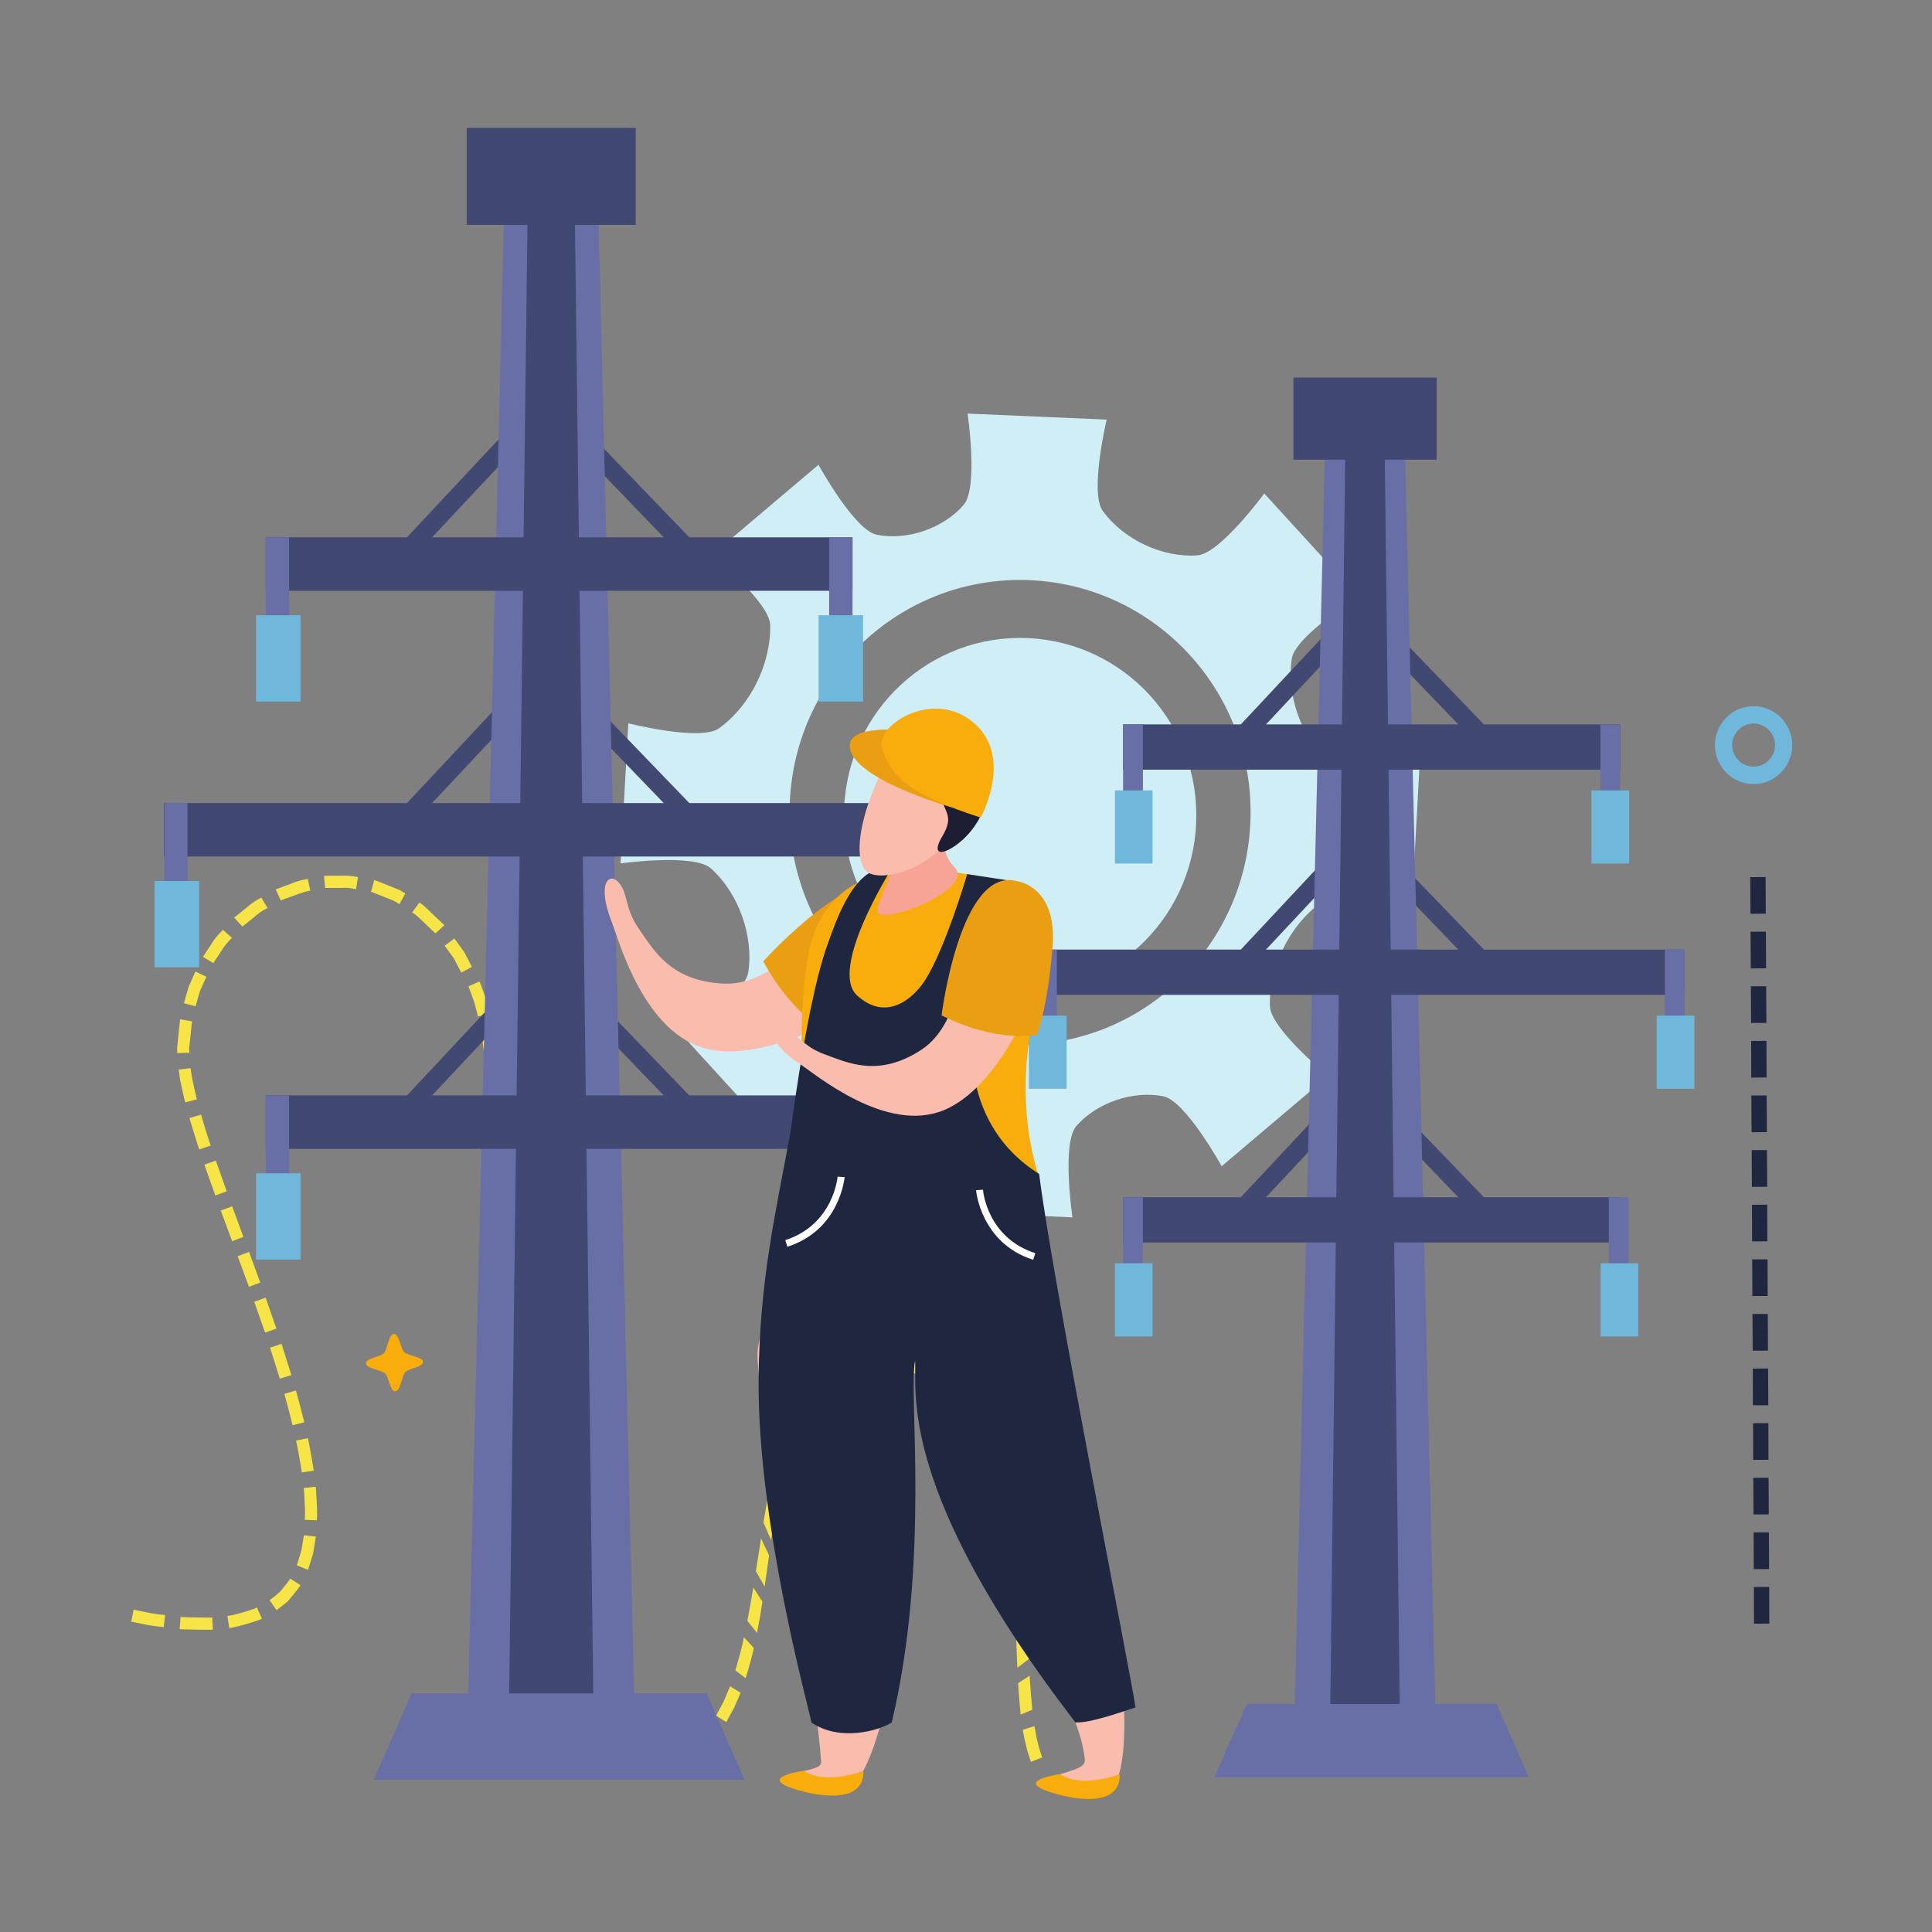 <svg xmlns="http://www.w3.org/2000/svg" xmlns:xlink="http://www.w3.org/1999/xlink" width="100" zoomAndPan="magnify" viewBox="0 0 75 75" height="100" preserveAspectRatio="xMidYMid meet" version="1.0"><rect x="0" y="0" width="75" height="75" fill="#808080" stroke="none"/><defs><clipPath id="2e0fcd1652"><path d="M 5.086 62 L 7 62 L 7 64 L 5.086 64 Z M 5.086 62 " clip-rule="nonzero"/></clipPath><clipPath id="546d1b068e"><path d="M 18 4.965 L 25 4.965 L 25 9 L 18 9 Z M 18 4.965 " clip-rule="nonzero"/></clipPath><clipPath id="459dfaaf3d"><path d="M 66 27 L 69.586 27 L 69.586 31 L 66 31 Z M 66 27 " clip-rule="nonzero"/></clipPath></defs><path fill="#f7e547" d="M 40.156 67.008 L 39.703 67.148 C 39.703 67.148 39.719 67.227 39.738 67.336 C 39.758 67.449 39.789 67.602 39.832 67.762 C 39.867 67.918 39.91 68.078 39.953 68.195 C 39.996 68.312 40.02 68.395 40.02 68.395 L 40.457 68.223 C 40.457 68.223 40.434 68.148 40.398 68.043 C 40.359 67.941 40.316 67.793 40.285 67.641 C 40.242 67.5 40.215 67.336 40.195 67.211 C 40.172 67.09 40.156 67.008 40.156 67.008 " fill-opacity="1" fill-rule="nonzero"/><path fill="#f7e547" d="M 39.969 65.051 L 39.523 65.34 C 39.523 65.34 39.543 65.645 39.566 65.949 C 39.594 66.254 39.621 66.559 39.621 66.559 L 40.074 66.371 C 40.074 66.371 40.043 66.039 40.016 65.711 C 39.992 65.383 39.969 65.051 39.969 65.051 " fill-opacity="1" fill-rule="nonzero"/><path fill="#f7e547" d="M 39.879 63.094 L 39.445 63.52 L 39.492 64.742 L 39.938 64.406 L 39.879 63.094 " fill-opacity="1" fill-rule="nonzero"/><path fill="#f7e547" d="M 39.781 61.16 L 39.375 61.699 L 39.426 62.922 L 39.852 62.453 L 39.781 61.16 " fill-opacity="1" fill-rule="nonzero"/><path fill="#f7e547" d="M 39.617 59.254 L 39.246 59.887 C 39.246 59.887 39.273 60.188 39.301 60.492 C 39.32 60.801 39.344 61.102 39.344 61.102 L 39.738 60.531 C 39.738 60.531 39.711 60.211 39.684 59.891 C 39.648 59.574 39.617 59.254 39.617 59.254 " fill-opacity="1" fill-rule="nonzero"/><path fill="#f7e547" d="M 39.312 57.387 L 38.988 58.086 C 38.988 58.086 39.051 58.383 39.094 58.688 C 39.148 58.988 39.18 59.289 39.18 59.289 L 39.535 58.637 C 39.535 58.637 39.496 58.32 39.434 58.008 C 39.383 57.695 39.312 57.387 39.312 57.387 " fill-opacity="1" fill-rule="nonzero"/><path fill="#f7e547" d="M 38.773 55.586 L 38.5 56.332 C 38.5 56.332 38.617 56.617 38.699 56.91 C 38.797 57.199 38.859 57.5 38.859 57.5 L 39.168 56.785 C 39.168 56.785 39.098 56.477 38.988 56.18 C 38.898 55.875 38.773 55.586 38.773 55.586 " fill-opacity="1" fill-rule="nonzero"/><path fill="#f7e547" d="M 37.844 53.949 L 37.637 54.742 C 37.637 54.742 37.82 54.984 37.977 55.246 C 38.055 55.379 38.129 55.512 38.188 55.613 C 38.234 55.715 38.27 55.781 38.27 55.781 L 38.52 55.02 C 38.52 55.02 38.484 54.945 38.434 54.84 C 38.371 54.738 38.289 54.602 38.211 54.469 C 38.039 54.199 37.844 53.949 37.844 53.949 " fill-opacity="1" fill-rule="nonzero"/><path fill="#f7e547" d="M 36.371 52.781 L 36.246 53.605 C 36.246 53.605 36.523 53.73 36.766 53.918 C 37.023 54.078 37.227 54.312 37.234 54.305 L 37.414 53.5 C 37.414 53.5 37.355 53.445 37.266 53.367 C 37.18 53.285 37.055 53.188 36.918 53.102 C 36.664 52.906 36.371 52.781 36.371 52.781 " fill-opacity="1" fill-rule="nonzero"/><path fill="#f7e547" d="M 34.543 52.305 L 34.508 53.141 C 34.508 53.141 34.812 53.168 35.109 53.223 C 35.258 53.258 35.406 53.293 35.516 53.32 C 35.629 53.348 35.695 53.379 35.695 53.379 L 35.793 52.543 C 35.793 52.543 35.719 52.512 35.602 52.484 C 35.484 52.457 35.332 52.422 35.176 52.387 C 34.859 52.328 34.543 52.305 34.543 52.305 " fill-opacity="1" fill-rule="nonzero"/><path fill="#f7e547" d="M 32.676 52.562 L 32.738 53.398 C 32.746 53.414 33.016 53.258 33.316 53.215 C 33.465 53.188 33.613 53.16 33.727 53.141 C 33.84 53.141 33.918 53.137 33.918 53.137 L 33.918 52.297 C 33.918 52.297 33.836 52.297 33.715 52.301 C 33.598 52.32 33.441 52.348 33.285 52.375 C 32.969 52.422 32.68 52.578 32.676 52.562 " fill-opacity="1" fill-rule="nonzero"/><path fill="#f7e547" d="M 31.246 53.758 L 31.391 54.57 C 31.383 54.562 31.578 54.328 31.766 54.09 C 31.992 53.883 32.215 53.676 32.223 53.691 L 32.133 52.863 C 32.121 52.844 31.887 53.059 31.645 53.266 C 31.547 53.391 31.445 53.512 31.367 53.602 C 31.289 53.691 31.246 53.758 31.246 53.758 " fill-opacity="1" fill-rule="nonzero"/><path fill="#f7e547" d="M 30.441 55.438 L 30.641 56.219 C 30.641 56.219 30.742 55.93 30.844 55.645 C 30.961 55.359 31.094 55.086 31.094 55.086 L 30.93 54.285 C 30.93 54.285 30.785 54.566 30.66 54.852 C 30.551 55.145 30.441 55.438 30.441 55.438 " fill-opacity="1" fill-rule="nonzero"/><path fill="#f7e547" d="M 29.973 57.25 L 30.219 57.988 C 30.219 57.988 30.273 57.688 30.34 57.391 C 30.41 57.094 30.48 56.797 30.48 56.797 L 30.262 56.027 C 30.262 56.027 30.184 56.332 30.105 56.633 C 30.031 56.938 29.973 57.25 29.973 57.25 " fill-opacity="1" fill-rule="nonzero"/><path fill="#f7e547" d="M 29.637 59.102 L 29.934 59.785 L 30.117 58.578 L 29.852 57.855 L 29.637 59.102 " fill-opacity="1" fill-rule="nonzero"/><path fill="#f7e547" d="M 29.344 60.996 L 29.684 61.59 L 29.855 60.379 L 29.543 59.723 L 29.344 60.996 " fill-opacity="1" fill-rule="nonzero"/><path fill="#f7e547" d="M 29.012 62.922 L 29.387 63.387 C 29.387 63.387 29.445 63.086 29.5 62.785 C 29.547 62.484 29.598 62.18 29.598 62.18 L 29.242 61.625 C 29.242 61.625 29.188 61.949 29.133 62.273 C 29.07 62.598 29.012 62.922 29.012 62.922 " fill-opacity="1" fill-rule="nonzero"/><path fill="#f7e547" d="M 28.547 64.844 L 28.945 65.148 C 28.945 65.148 29.039 64.859 29.117 64.562 C 29.203 64.27 29.262 63.973 29.262 63.973 L 28.879 63.559 C 28.879 63.559 28.816 63.887 28.727 64.207 C 28.641 64.527 28.547 64.844 28.547 64.844 " fill-opacity="1" fill-rule="nonzero"/><path fill="#f7e547" d="M 27.797 66.602 L 28.195 66.852 C 28.195 66.852 28.352 66.562 28.508 66.273 C 28.629 65.996 28.75 65.715 28.75 65.715 L 28.34 65.461 C 28.34 65.461 28.215 65.762 28.086 66.066 C 27.941 66.336 27.797 66.602 27.797 66.602 " fill-opacity="1" fill-rule="nonzero"/><path fill="#f7e547" d="M 26.598 67.902 L 26.859 68.293 C 26.859 68.293 27.133 68.098 27.379 67.875 C 27.609 67.633 27.836 67.391 27.824 67.379 L 27.457 67.09 C 27.469 67.098 27.262 67.312 27.059 67.531 C 26.84 67.727 26.598 67.902 26.598 67.902 " fill-opacity="1" fill-rule="nonzero"/><path fill="#f7e547" d="M 24.957 68.504 L 25.02 68.973 C 25.02 68.973 25.102 68.961 25.223 68.941 C 25.348 68.914 25.512 68.906 25.668 68.844 C 25.984 68.738 26.297 68.629 26.293 68.613 L 26.094 68.184 C 26.102 68.203 25.82 68.293 25.539 68.387 C 25.402 68.445 25.25 68.449 25.141 68.477 C 25.031 68.492 24.957 68.504 24.957 68.504 " fill-opacity="1" fill-rule="nonzero"/><path fill="#f7e547" d="M 23.156 68.477 L 23.09 68.941 C 23.09 68.941 23.41 68.977 23.73 69.012 C 23.895 69.031 24.055 69.035 24.18 69.027 C 24.301 69.023 24.383 69.023 24.383 69.023 L 24.371 68.551 C 24.371 68.539 24.07 68.582 23.766 68.539 C 23.461 68.508 23.156 68.477 23.156 68.477 " fill-opacity="1" fill-rule="nonzero"/><path fill="#f7e547" d="M 21.645 67.707 L 21.316 68.043 C 21.316 68.043 21.566 68.27 21.84 68.473 C 22.152 68.637 22.469 68.809 22.465 68.785 L 22.59 68.328 C 22.566 68.348 22.34 68.195 22.094 68.074 C 21.867 67.902 21.645 67.707 21.645 67.707 " fill-opacity="1" fill-rule="nonzero"/><path fill="#f7e547" d="M 20.684 66.203 L 20.254 66.395 C 20.254 66.395 20.289 66.473 20.34 66.582 C 20.387 66.695 20.449 66.844 20.543 66.984 C 20.711 67.27 20.883 67.551 20.895 67.543 L 21.273 67.262 C 21.262 67.273 21.105 67.012 20.953 66.75 C 20.867 66.625 20.809 66.484 20.762 66.379 C 20.715 66.273 20.684 66.203 20.684 66.203 " fill-opacity="1" fill-rule="nonzero"/><path fill="#f7e547" d="M 20.109 64.453 L 19.652 64.566 C 19.652 64.566 19.734 64.879 19.816 65.191 C 19.91 65.5 20.02 65.805 20.02 65.805 L 20.461 65.645 C 20.461 65.645 20.355 65.355 20.266 65.059 C 20.188 64.754 20.109 64.453 20.109 64.453 " fill-opacity="1" fill-rule="nonzero"/><path fill="#f7e547" d="M 19.762 62.621 L 19.301 62.688 C 19.301 62.688 19.348 63.004 19.395 63.324 C 19.457 63.637 19.516 63.953 19.516 63.953 L 19.977 63.855 C 19.977 63.855 19.918 63.547 19.859 63.242 C 19.809 62.93 19.762 62.621 19.762 62.621 " fill-opacity="1" fill-rule="nonzero"/><path fill="#f7e547" d="M 19.559 60.758 L 19.09 60.797 C 19.09 60.797 19.121 61.113 19.148 61.434 C 19.184 61.75 19.219 62.066 19.219 62.066 L 19.684 62.012 C 19.684 62.012 19.648 61.699 19.613 61.387 C 19.586 61.07 19.559 60.758 19.559 60.758 " fill-opacity="1" fill-rule="nonzero"/><path fill="#f7e547" d="M 19.438 58.883 L 18.973 58.902 L 19.043 60.176 L 19.508 60.141 L 19.438 58.883 " fill-opacity="1" fill-rule="nonzero"/><path fill="#f7e547" d="M 19.387 57 L 18.918 57.008 L 18.949 58.281 L 19.418 58.262 L 19.387 57 " fill-opacity="1" fill-rule="nonzero"/><path fill="#f7e547" d="M 19.371 55.113 L 18.902 55.113 L 18.906 56.383 L 19.375 56.379 L 19.371 55.113 " fill-opacity="1" fill-rule="nonzero"/><path fill="#f7e547" d="M 19.387 53.227 L 18.918 53.223 L 18.906 54.492 L 19.375 54.492 L 19.387 53.227 " fill-opacity="1" fill-rule="nonzero"/><path fill="#f7e547" d="M 19.414 51.34 L 18.945 51.332 L 18.926 52.602 L 19.395 52.605 L 19.414 51.34 " fill-opacity="1" fill-rule="nonzero"/><path fill="#f7e547" d="M 19.449 49.449 L 18.98 49.441 L 18.957 50.711 L 19.426 50.719 L 19.449 49.449 " fill-opacity="1" fill-rule="nonzero"/><path fill="#f7e547" d="M 19.48 47.559 L 19.008 47.555 L 18.992 48.82 L 19.461 48.828 L 19.48 47.559 " fill-opacity="1" fill-rule="nonzero"/><path fill="#f7e547" d="M 19.488 45.664 L 19.02 45.668 L 19.016 46.934 L 19.484 46.938 L 19.488 45.664 " fill-opacity="1" fill-rule="nonzero"/><path fill="#f7e547" d="M 19.457 43.77 L 18.988 43.781 L 19.016 45.047 L 19.484 45.043 L 19.457 43.77 " fill-opacity="1" fill-rule="nonzero"/><path fill="#f7e547" d="M 19.359 41.871 L 18.895 41.906 C 18.895 41.906 18.922 42.219 18.934 42.535 C 18.953 42.852 18.969 43.164 18.969 43.164 L 19.438 43.145 C 19.438 43.145 19.422 42.824 19.402 42.508 C 19.387 42.188 19.359 41.871 19.359 41.871 " fill-opacity="1" fill-rule="nonzero"/><path fill="#f7e547" d="M 19.133 39.973 L 18.672 40.055 C 18.672 40.055 18.734 40.359 18.766 40.672 C 18.805 40.98 18.84 41.293 18.84 41.293 L 19.309 41.246 C 19.309 41.246 19.27 40.926 19.23 40.609 C 19.195 40.289 19.133 39.973 19.133 39.973 " fill-opacity="1" fill-rule="nonzero"/><path fill="#f7e547" d="M 18.613 38.102 L 18.184 38.289 L 18.199 38.324 L 18.402 38.879 C 18.461 39.07 18.504 39.266 18.555 39.457 L 19.012 39.352 C 18.957 39.145 18.91 38.941 18.852 38.738 L 18.633 38.141 L 18.613 38.102 " fill-opacity="1" fill-rule="nonzero"/><path fill="#f7e547" d="M 17.637 36.43 L 17.262 36.715 C 17.262 36.715 17.441 36.961 17.621 37.207 C 17.766 37.484 17.906 37.754 17.906 37.754 L 18.32 37.535 C 18.32 37.535 18.172 37.246 18.02 36.957 C 17.828 36.695 17.637 36.43 17.637 36.43 " fill-opacity="1" fill-rule="nonzero"/><path fill="#f7e547" d="M 16.277 35.039 L 16 35.422 C 16 35.422 16.066 35.457 16.156 35.527 C 16.242 35.605 16.352 35.711 16.461 35.812 C 16.68 36.023 16.902 36.234 16.902 36.234 L 17.25 35.918 C 17.25 35.918 17.016 35.691 16.773 35.465 C 16.656 35.352 16.539 35.238 16.445 35.156 C 16.352 35.078 16.277 35.039 16.277 35.039 " fill-opacity="1" fill-rule="nonzero"/><path fill="#f7e547" d="M 14.527 34.168 L 14.402 34.625 C 14.406 34.609 14.684 34.734 14.965 34.84 C 15.102 34.898 15.25 34.941 15.344 35 C 15.441 35.062 15.504 35.102 15.504 35.102 L 15.734 34.688 C 15.734 34.688 15.664 34.645 15.562 34.578 C 15.453 34.52 15.297 34.469 15.145 34.402 C 14.836 34.285 14.531 34.152 14.527 34.168 " fill-opacity="1" fill-rule="nonzero"/><path fill="#f7e547" d="M 12.578 34.004 L 12.625 34.473 C 12.625 34.469 12.703 34.469 12.816 34.469 C 12.926 34.469 13.078 34.469 13.227 34.469 C 13.531 34.441 13.824 34.52 13.824 34.52 L 13.895 34.051 C 13.895 34.051 13.57 33.973 13.238 33.996 C 13.074 33.996 12.91 33.996 12.785 33.996 C 12.664 33.996 12.582 34 12.578 34.004 " fill-opacity="1" fill-rule="nonzero"/><path fill="#f7e547" d="M 10.703 34.527 L 10.898 34.953 C 10.898 34.953 12.031 34.523 12.047 34.582 L 11.949 34.121 C 11.949 34.121 11.617 34.164 11.316 34.297 C 11.008 34.41 10.703 34.527 10.703 34.527 " fill-opacity="1" fill-rule="nonzero"/><path fill="#f7e547" d="M 9.09 35.621 L 9.41 35.969 C 9.41 35.969 9.645 35.781 9.883 35.59 C 10.109 35.379 10.387 35.25 10.387 35.25 L 10.145 34.844 C 10.145 34.844 9.848 34.988 9.602 35.211 C 9.348 35.414 9.09 35.621 9.09 35.621 " fill-opacity="1" fill-rule="nonzero"/><path fill="#f7e547" d="M 7.879 37.145 L 8.281 37.387 C 8.281 37.387 8.449 37.133 8.617 36.879 C 8.773 36.613 9.012 36.414 9.004 36.406 L 8.652 36.094 C 8.664 36.098 8.41 36.316 8.238 36.598 C 8.059 36.871 7.879 37.145 7.879 37.145 " fill-opacity="1" fill-rule="nonzero"/><path fill="#f7e547" d="M 7.141 38.945 L 7.594 39.066 C 7.594 39.066 7.672 38.77 7.762 38.477 C 7.883 38.199 8.012 37.918 8.012 37.918 L 7.586 37.715 C 7.586 37.715 7.453 38.016 7.32 38.316 C 7.223 38.629 7.141 38.945 7.141 38.945 " fill-opacity="1" fill-rule="nonzero"/><path fill="#f7e547" d="M 6.883 40.879 L 7.352 40.867 C 7.352 40.867 7.348 40.793 7.344 40.676 C 7.359 40.562 7.375 40.414 7.391 40.262 C 7.422 39.953 7.453 39.648 7.453 39.648 L 6.992 39.57 C 6.992 39.57 6.957 39.895 6.922 40.223 C 6.906 40.387 6.891 40.551 6.875 40.672 C 6.879 40.797 6.883 40.879 6.883 40.879 " fill-opacity="1" fill-rule="nonzero"/><path fill="#f7e547" d="M 7.188 42.793 L 7.645 42.676 C 7.645 42.676 7.566 42.375 7.504 42.07 C 7.465 41.918 7.441 41.766 7.426 41.652 C 7.41 41.539 7.398 41.465 7.398 41.465 L 6.934 41.52 C 6.934 41.52 6.945 41.602 6.965 41.723 C 6.977 41.848 7.008 42.008 7.043 42.164 C 7.109 42.48 7.188 42.793 7.188 42.793 " fill-opacity="1" fill-rule="nonzero"/><path fill="#f7e547" d="M 7.734 44.621 L 8.18 44.469 C 8.18 44.469 8.074 44.172 7.984 43.871 C 7.895 43.57 7.805 43.27 7.805 43.27 L 7.352 43.402 C 7.352 43.402 7.445 43.707 7.539 44.012 C 7.629 44.32 7.734 44.621 7.734 44.621 " fill-opacity="1" fill-rule="nonzero"/><path fill="#f7e547" d="M 8.359 46.41 L 8.801 46.246 L 8.379 45.055 L 7.934 45.211 L 8.359 46.41 " fill-opacity="1" fill-rule="nonzero"/><path fill="#f7e547" d="M 9.012 48.184 L 9.449 48.016 L 9.012 46.828 L 8.57 46.992 L 9.012 48.184 " fill-opacity="1" fill-rule="nonzero"/><path fill="#f7e547" d="M 9.664 49.953 L 10.102 49.789 L 9.668 48.598 L 9.227 48.766 L 9.664 49.953 " fill-opacity="1" fill-rule="nonzero"/><path fill="#f7e547" d="M 10.289 51.73 L 10.73 51.578 L 10.312 50.375 L 9.871 50.535 L 10.289 51.73 " fill-opacity="1" fill-rule="nonzero"/><path fill="#f7e547" d="M 10.863 53.52 L 11.312 53.383 L 10.93 52.168 L 10.484 52.316 L 10.863 53.52 " fill-opacity="1" fill-rule="nonzero"/><path fill="#f7e547" d="M 11.355 55.328 L 11.812 55.215 C 11.812 55.215 11.738 54.906 11.656 54.598 C 11.57 54.289 11.488 53.98 11.488 53.98 L 11.039 54.109 C 11.039 54.109 11.121 54.414 11.203 54.719 C 11.285 55.02 11.355 55.328 11.355 55.328 " fill-opacity="1" fill-rule="nonzero"/><path fill="#f7e547" d="M 11.715 57.16 L 12.18 57.09 C 12.18 57.09 12.133 56.773 12.074 56.457 C 12.02 56.141 11.953 55.828 11.953 55.828 L 11.492 55.926 C 11.492 55.926 11.562 56.234 11.613 56.539 C 11.672 56.848 11.715 57.16 11.715 57.16 " fill-opacity="1" fill-rule="nonzero"/><path fill="#f7e547" d="M 11.832 59 L 12.301 59.016 C 12.301 59.016 12.324 58.688 12.297 58.363 C 12.289 58.203 12.281 58.039 12.273 57.918 C 12.27 57.797 12.254 57.715 12.254 57.715 L 11.789 57.762 C 11.789 57.762 11.801 57.84 11.809 57.957 C 11.812 58.074 11.82 58.227 11.828 58.383 C 11.855 58.691 11.832 59 11.832 59 " fill-opacity="1" fill-rule="nonzero"/><path fill="#f7e547" d="M 11.523 60.766 L 11.957 60.941 C 11.957 60.941 12.055 60.621 12.156 60.305 C 12.211 59.977 12.262 59.652 12.262 59.652 L 11.797 59.598 C 11.797 59.598 11.746 59.898 11.699 60.195 C 11.609 60.48 11.523 60.766 11.523 60.766 " fill-opacity="1" fill-rule="nonzero"/><path fill="#f7e547" d="M 10.469 62.121 L 10.734 62.508 C 10.734 62.508 10.801 62.457 10.902 62.379 C 10.992 62.289 11.152 62.211 11.25 62.07 C 11.469 61.809 11.68 61.543 11.66 61.531 L 11.262 61.281 C 11.281 61.293 11.094 61.52 10.91 61.746 C 10.715 61.957 10.461 62.109 10.469 62.121 " fill-opacity="1" fill-rule="nonzero"/><path fill="#f7e547" d="M 8.828 62.723 L 8.898 63.191 C 8.902 63.246 10.18 62.887 10.164 62.828 L 9.969 62.395 C 9.996 62.445 8.84 62.773 8.828 62.723 " fill-opacity="1" fill-rule="nonzero"/><path fill="#f7e547" d="M 7.012 62.766 L 6.973 63.238 C 6.973 63.238 7.055 63.254 7.176 63.254 C 7.297 63.254 7.457 63.258 7.617 63.262 C 7.781 63.262 7.941 63.266 8.062 63.266 C 8.184 63.273 8.262 63.258 8.262 63.258 L 8.238 62.789 C 8.238 62.801 7.934 62.793 7.625 62.789 C 7.473 62.785 7.32 62.781 7.203 62.781 C 7.09 62.781 7.012 62.766 7.012 62.766 " fill-opacity="1" fill-rule="nonzero"/><g clip-path="url(#2e0fcd1652)"><path fill="#f7e547" d="M 5.188 62.488 L 5.094 62.953 C 5.094 62.953 5.41 63.016 5.719 63.078 C 6.031 63.137 6.355 63.164 6.355 63.164 L 6.41 62.695 C 6.41 62.695 6.102 62.672 5.797 62.613 C 5.492 62.547 5.188 62.488 5.188 62.488 " fill-opacity="1" fill-rule="nonzero"/></g><path fill="#cfeef6" d="M 43.043 31.688 C 42.961 33.605 41.352 35.09 39.449 35.008 C 37.543 34.922 36.07 33.301 36.148 31.383 C 36.234 29.465 37.844 27.98 39.742 28.062 C 41.648 28.145 43.125 29.766 43.043 31.688 " fill-opacity="1" fill-rule="nonzero"/><path fill="#cfeef6" d="M 39.215 40.547 C 34.277 40.332 30.445 36.121 30.66 31.145 C 30.875 26.168 35.047 22.309 39.988 22.523 C 44.922 22.738 48.758 26.945 48.539 31.922 C 48.328 36.898 44.156 40.762 39.215 40.547 Z M 51.594 29.602 C 50.508 28.629 49.934 26.973 50.148 25.566 C 50.285 24.688 52.734 23.16 52.734 23.16 L 49.078 19.156 C 49.078 19.156 47.363 21.496 46.484 21.559 C 45.145 21.656 43.625 20.961 42.809 19.832 C 42.289 19.113 42.961 16.289 42.961 16.289 L 37.562 16.055 C 37.562 16.055 37.984 18.934 37.41 19.598 C 36.613 20.523 35.195 20.992 34.035 20.758 C 33.168 20.586 31.773 18.043 31.773 18.043 L 27.633 21.547 C 27.633 21.547 29.875 23.375 29.898 24.258 C 29.934 25.746 29.148 27.387 27.91 28.273 C 27.195 28.789 24.391 28.078 24.391 28.078 L 24.09 33.516 C 24.09 33.516 26.945 33.121 27.598 33.711 C 28.684 34.688 29.262 36.348 29.047 37.75 C 28.91 38.625 26.457 40.156 26.457 40.156 L 30.113 44.16 C 30.113 44.16 31.828 41.816 32.707 41.758 C 34.047 41.66 35.566 42.355 36.387 43.48 C 36.902 44.199 36.238 47.023 36.238 47.023 L 41.633 47.258 C 41.633 47.258 41.207 44.383 41.781 43.715 C 42.582 42.793 44.004 42.324 45.164 42.559 C 46.023 42.734 47.426 45.273 47.426 45.273 L 51.559 41.77 C 51.559 41.77 49.324 39.941 49.297 39.055 C 49.262 37.57 50.043 35.93 51.281 35.039 C 52 34.527 54.805 35.242 54.805 35.242 L 55.102 29.801 C 55.102 29.801 52.254 30.191 51.594 29.602 " fill-opacity="1" fill-rule="nonzero"/><path fill="#cfeef6" d="M 46.434 31.953 C 46.273 35.758 43.082 38.711 39.305 38.543 C 35.531 38.379 32.605 35.164 32.77 31.363 C 32.93 27.555 36.121 24.609 39.895 24.77 C 43.672 24.934 46.598 28.152 46.434 31.953 " fill-opacity="1" fill-rule="nonzero"/><path fill="#414872" d="M 27.004 22.145 L 21.207 16.125 L 15.574 22.141 L 15.059 21.648 L 21.199 15.086 L 27.516 21.645 L 27.004 22.145 " fill-opacity="1" fill-rule="nonzero"/><path fill="#414872" d="M 27.004 32.461 L 21.207 26.441 L 15.574 32.457 L 15.059 31.965 L 21.199 25.406 L 27.516 31.961 L 27.004 32.461 " fill-opacity="1" fill-rule="nonzero"/><path fill="#414872" d="M 27.004 43.809 L 21.207 37.789 L 15.574 43.805 L 15.059 43.316 L 21.199 36.754 L 27.516 43.312 L 27.004 43.809 " fill-opacity="1" fill-rule="nonzero"/><path fill="#686fa6" d="M 24.68 68.305 L 18.117 68.305 L 19.594 7.145 L 23.203 7.145 L 24.68 68.305 " fill-opacity="1" fill-rule="nonzero"/><path fill="#414872" d="M 23.039 66.453 L 19.758 66.453 L 20.496 7.145 L 22.301 7.145 L 23.039 66.453 " fill-opacity="1" fill-rule="nonzero"/><path fill="#686fa6" d="M 28.906 69.09 L 14.504 69.09 L 15.98 65.738 L 27.43 65.738 L 28.906 69.09 " fill-opacity="1" fill-rule="nonzero"/><g clip-path="url(#546d1b068e)"><path fill="#414872" d="M 24.68 8.73 L 18.117 8.73 L 18.117 4.965 L 24.68 4.965 L 24.68 8.73 " fill-opacity="1" fill-rule="nonzero"/></g><path fill="#414872" d="M 33.094 22.934 L 10.316 22.934 L 10.316 20.859 L 33.094 20.859 L 33.094 22.934 " fill-opacity="1" fill-rule="nonzero"/><path fill="#414872" d="M 33.094 44.598 L 10.316 44.598 L 10.316 42.523 L 33.094 42.523 L 33.094 44.598 " fill-opacity="1" fill-rule="nonzero"/><path fill="#414872" d="M 36.043 33.25 L 6.359 33.25 L 6.359 31.176 L 36.043 31.176 L 36.043 33.25 " fill-opacity="1" fill-rule="nonzero"/><path fill="#686fa6" d="M 11.223 25.922 L 10.316 25.922 L 10.316 20.859 L 11.223 20.859 L 11.223 25.922 " fill-opacity="1" fill-rule="nonzero"/><path fill="#686fa6" d="M 33.094 25.922 L 32.188 25.922 L 32.188 20.859 L 33.094 20.859 L 33.094 25.922 " fill-opacity="1" fill-rule="nonzero"/><path fill="#6fb8db" d="M 11.668 27.234 L 9.941 27.234 L 9.941 23.883 L 11.668 23.883 L 11.668 27.234 " fill-opacity="1" fill-rule="nonzero"/><path fill="#686fa6" d="M 7.281 36.238 L 6.375 36.238 L 6.375 31.176 L 7.281 31.176 L 7.281 36.238 " fill-opacity="1" fill-rule="nonzero"/><path fill="#6fb8db" d="M 7.73 37.551 L 6 37.551 L 6 34.199 L 7.73 34.199 L 7.73 37.551 " fill-opacity="1" fill-rule="nonzero"/><path fill="#686fa6" d="M 33.473 47.59 L 32.566 47.59 L 32.566 42.523 L 33.473 42.523 L 33.473 47.59 " fill-opacity="1" fill-rule="nonzero"/><path fill="#6fb8db" d="M 33.922 48.898 L 32.191 48.898 L 32.191 45.547 L 33.922 45.547 L 33.922 48.898 " fill-opacity="1" fill-rule="nonzero"/><path fill="#686fa6" d="M 11.223 47.59 L 10.316 47.59 L 10.316 42.523 L 11.223 42.523 L 11.223 47.59 " fill-opacity="1" fill-rule="nonzero"/><path fill="#6fb8db" d="M 11.668 48.898 L 9.941 48.898 L 9.941 45.547 L 11.668 45.547 L 11.668 48.898 " fill-opacity="1" fill-rule="nonzero"/><path fill="#686fa6" d="M 36.047 36.238 L 35.141 36.238 L 35.141 31.176 L 36.047 31.176 L 36.047 36.238 " fill-opacity="1" fill-rule="nonzero"/><path fill="#6fb8db" d="M 36.492 37.551 L 34.766 37.551 L 34.766 34.199 L 36.492 34.199 L 36.492 37.551 " fill-opacity="1" fill-rule="nonzero"/><path fill="#6fb8db" d="M 33.504 27.234 L 31.777 27.234 L 31.777 23.883 L 33.504 23.883 L 33.504 27.234 " fill-opacity="1" fill-rule="nonzero"/><path fill="#414872" d="M 57.699 29.25 L 52.824 24.188 L 48.094 29.246 L 47.578 28.754 L 52.816 23.152 L 58.211 28.75 L 57.699 29.25 " fill-opacity="1" fill-rule="nonzero"/><path fill="#414872" d="M 57.699 37.992 L 52.824 32.93 L 48.094 37.988 L 47.578 37.496 L 52.816 31.895 L 58.211 37.492 L 57.699 37.992 " fill-opacity="1" fill-rule="nonzero"/><path fill="#414872" d="M 57.699 47.605 L 52.824 42.547 L 48.094 47.602 L 47.578 47.109 L 52.816 41.508 L 58.211 47.105 L 57.699 47.605 " fill-opacity="1" fill-rule="nonzero"/><path fill="#686fa6" d="M 55.77 68.32 L 50.211 68.32 L 51.461 16.504 L 54.516 16.504 L 55.77 68.32 " fill-opacity="1" fill-rule="nonzero"/><path fill="#414872" d="M 54.359 68.023 L 51.621 68.023 L 52.234 16.504 L 53.742 16.504 L 54.359 68.023 " fill-opacity="1" fill-rule="nonzero"/><path fill="#686fa6" d="M 59.348 68.988 L 47.145 68.988 L 48.398 66.148 L 58.098 66.148 L 59.348 68.988 " fill-opacity="1" fill-rule="nonzero"/><path fill="#414872" d="M 55.77 17.844 L 50.211 17.844 L 50.211 14.656 L 55.77 14.656 L 55.77 17.844 " fill-opacity="1" fill-rule="nonzero"/><path fill="#414872" d="M 62.898 29.879 L 43.598 29.879 L 43.598 28.121 L 62.898 28.121 L 62.898 29.879 " fill-opacity="1" fill-rule="nonzero"/><path fill="#414872" d="M 62.898 48.234 L 43.598 48.234 L 43.598 46.477 L 62.898 46.477 L 62.898 48.234 " fill-opacity="1" fill-rule="nonzero"/><path fill="#414872" d="M 65.398 38.621 L 40.246 38.621 L 40.246 36.863 L 65.398 36.863 L 65.398 38.621 " fill-opacity="1" fill-rule="nonzero"/><path fill="#686fa6" d="M 44.367 32.414 L 43.598 32.414 L 43.598 28.121 L 44.367 28.121 L 44.367 32.414 " fill-opacity="1" fill-rule="nonzero"/><path fill="#686fa6" d="M 62.898 32.414 L 62.129 32.414 L 62.129 28.121 L 62.898 28.121 L 62.898 32.414 " fill-opacity="1" fill-rule="nonzero"/><path fill="#6fb8db" d="M 44.742 33.523 L 43.281 33.523 L 43.281 30.684 L 44.742 30.684 L 44.742 33.523 " fill-opacity="1" fill-rule="nonzero"/><path fill="#686fa6" d="M 41.027 41.152 L 40.262 41.152 L 40.262 36.863 L 41.027 36.863 L 41.027 41.152 " fill-opacity="1" fill-rule="nonzero"/><path fill="#6fb8db" d="M 41.406 42.266 L 39.941 42.266 L 39.941 39.426 L 41.406 39.426 L 41.406 42.266 " fill-opacity="1" fill-rule="nonzero"/><path fill="#686fa6" d="M 63.219 50.77 L 62.453 50.77 L 62.453 46.477 L 63.219 46.477 L 63.219 50.77 " fill-opacity="1" fill-rule="nonzero"/><path fill="#6fb8db" d="M 63.598 51.883 L 62.137 51.883 L 62.137 49.039 L 63.598 49.039 L 63.598 51.883 " fill-opacity="1" fill-rule="nonzero"/><path fill="#686fa6" d="M 44.367 50.77 L 43.598 50.77 L 43.598 46.477 L 44.367 46.477 L 44.367 50.77 " fill-opacity="1" fill-rule="nonzero"/><path fill="#6fb8db" d="M 44.742 51.883 L 43.281 51.883 L 43.281 49.039 L 44.742 49.039 L 44.742 51.883 " fill-opacity="1" fill-rule="nonzero"/><path fill="#686fa6" d="M 65.398 41.152 L 64.633 41.152 L 64.633 36.863 L 65.398 36.863 L 65.398 41.152 " fill-opacity="1" fill-rule="nonzero"/><path fill="#6fb8db" d="M 65.777 42.266 L 64.312 42.266 L 64.312 39.426 L 65.777 39.426 L 65.777 42.266 " fill-opacity="1" fill-rule="nonzero"/><path fill="#6fb8db" d="M 63.246 33.523 L 61.781 33.523 L 61.781 30.684 L 63.246 30.684 L 63.246 33.523 " fill-opacity="1" fill-rule="nonzero"/><path fill="#fabcad" d="M 35.57 35.34 C 35.324 35.02 34.312 34.363 33.305 34.906 C 31.961 35.637 30.238 38.254 28.133 38.184 C 26.02 38.113 25.355 36.844 24.797 36.051 C 24.242 35.258 24.391 34.68 24.016 34.258 C 23.641 33.832 23.16 34.301 23.746 35.789 C 24.027 36.5 25.004 40.176 27.5 40.73 C 30.773 41.453 37.016 37.25 35.57 35.34 " fill-opacity="1" fill-rule="nonzero"/><path fill="#ea9e11" d="M 35.242 34.609 C 35.242 34.609 36.5 35.723 34.914 37.656 C 33.32 39.59 32.363 40.211 32.363 40.211 C 32.363 40.211 30.859 39.578 29.629 37.32 C 29.629 37.32 33.695 32.789 35.242 34.609 " fill-opacity="1" fill-rule="nonzero"/><path fill="#f9ad0c" d="M 39.562 34.578 L 39.559 34.574 C 38.738 34.086 37.668 33.945 36.852 33.832 C 35.047 33.578 32.082 33.734 31.41 36.91 C 31.191 37.957 31.086 39.496 31.125 41.074 C 31.129 41.418 31.137 41.77 31.172 42.113 C 31.266 43.652 30.77 44.672 31.285 45.473 C 32.789 47.805 41.348 49.508 39.973 46.629 C 39.945 46.562 39.363 46.039 40.34 45.723 C 39.922 44.398 39.406 41.953 40.34 38.477 C 41.031 35.895 40.52 35.164 39.562 34.578 " fill-opacity="1" fill-rule="nonzero"/><path fill="#1e2640" d="M 38.219 36.773 C 37.848 38.352 36.527 43.168 40.34 45.574 C 40.34 45.574 34.023 50.234 30.414 46.203 C 30.414 46.203 31.141 39.328 32.148 36.598 C 32.438 35.812 33.207 33.406 34.594 33.754 C 34.594 33.754 32.16 37.621 33.27 38.641 C 34.383 39.664 35.43 38.805 35.922 38.035 C 36.707 36.797 37.547 33.934 37.547 33.934 L 39.082 34.168 C 39.082 34.168 38.531 35.426 38.219 36.773 " fill-opacity="1" fill-rule="nonzero"/><path fill="#f7a497" d="M 37.004 31.527 C 37.004 31.527 36.195 32.809 37.055 33.664 C 37.938 34.539 33.875 36.082 34.07 35.293 C 34.324 34.281 34.922 33.738 34.574 32.488 L 37.004 31.527 " fill-opacity="1" fill-rule="nonzero"/><path fill="#fabcad" d="M 35.176 28.656 C 34.199 29.371 32.801 32.883 33.609 33.801 C 33.969 34.203 35.656 34.02 36.895 32.559 C 37.406 31.961 38.09 30.797 37.59 29.477 C 37.363 28.875 36.309 27.828 35.176 28.656 " fill-opacity="1" fill-rule="nonzero"/><path fill="#1d1d33" d="M 34.23 28.98 C 33.98 29.414 34.023 29.523 35.359 29.91 C 36.691 30.297 36.941 30.234 36.762 30.543 C 36.23 31.453 37.227 31.391 36.578 32.469 C 35.938 33.555 37.168 33.004 37.789 32.133 C 37.914 31.953 38.605 31.109 38.125 29.598 C 37.562 27.832 35.16 27.398 34.23 28.98 " fill-opacity="1" fill-rule="nonzero"/><path fill="#ea9e11" d="M 36.938 31.34 C 36.938 31.34 32.805 30.164 32.996 28.867 C 33.117 28.066 35.516 28.379 35.516 28.379 L 36.938 31.34 " fill-opacity="1" fill-rule="nonzero"/><path fill="#f9ad0c" d="M 34.23 28.98 C 34.562 30.234 35.539 30.922 38.07 31.738 C 38.07 31.738 39.441 29.262 37.664 27.949 C 36.098 26.797 34.023 28.18 34.23 28.98 " fill-opacity="1" fill-rule="nonzero"/><path fill="#fabcad" d="M 39.789 34.391 C 39.422 34.273 38.523 34.359 38.035 35.34 C 37.379 36.652 37.453 39.645 35.77 40.75 C 34.078 41.859 32.871 41.234 32.004 40.926 C 31.141 40.613 30.941 40.078 30.418 39.953 C 29.895 39.828 29.773 40.461 31.043 41.297 C 31.648 41.695 34.406 44.035 36.656 43.09 C 39.609 41.852 41.953 35.086 39.789 34.391 " fill-opacity="1" fill-rule="nonzero"/><path fill="#ea9e11" d="M 39.469 34.203 C 39.469 34.203 41.059 34.379 40.859 36.77 C 40.668 39.156 40.258 40.168 40.258 40.168 C 40.258 40.168 38.738 40.504 36.551 39.418 C 36.551 39.418 37.27 33.633 39.469 34.203 " fill-opacity="1" fill-rule="nonzero"/><path fill="#fabcad" d="M 29.414 52.852 C 29.77 57.395 31.609 64.465 31.867 68.289 C 31.887 68.551 31.93 68.602 30.871 68.828 C 29.645 69.082 30.586 69.617 32.504 69.605 C 34.305 69.59 35.109 62.434 35.285 58.645 C 35.336 57.582 34.883 54.359 35.5 51.328 C 35.57 52.461 35.68 53.754 35.832 55.172 C 36.293 59.312 41.699 64.746 42.105 68.23 C 42.137 68.5 42.098 68.605 41.148 68.875 C 40.199 69.141 41.121 69.641 42.766 69.605 C 44.41 69.562 43.406 62.348 42.551 58.969 C 41.805 56.016 29.008 47.609 29.414 52.852 " fill-opacity="1" fill-rule="nonzero"/><path fill="#f9ad0c" d="M 33.516 68.742 C 33.516 68.742 32.086 69.316 31.199 68.742 C 31.199 68.742 29.59 68.961 30.602 69.359 C 31.617 69.754 33.574 70.082 33.516 68.742 " fill-opacity="1" fill-rule="nonzero"/><path fill="#f9ad0c" d="M 43.465 68.875 C 43.465 68.875 42.031 69.441 41.148 68.875 C 41.148 68.875 39.535 69.094 40.551 69.488 C 41.566 69.883 43.523 70.215 43.465 68.875 " fill-opacity="1" fill-rule="nonzero"/><path fill="#1e2640" d="M 30.688 43.945 C 33.969 46.148 38.555 45.926 40.34 45.574 C 40.82 49.508 43.754 64.258 44.082 66.281 C 42.645 66.766 42.164 66.867 41.75 66.867 C 34.797 57.832 35.598 53.957 35.523 52.82 C 35.262 54.133 36.117 60.559 34.617 66.867 C 34.113 67.191 32.59 67.617 31.5 66.867 C 31.445 66.461 29.406 59.223 29.449 53.555 C 29.48 49.691 30.121 47.039 30.688 43.945 " fill-opacity="1" fill-rule="nonzero"/><path fill="#ffffff" d="M 40.109 48.906 C 38.07 48.254 37.891 46.223 37.891 46.203 L 38.16 46.184 C 38.164 46.258 38.332 48.051 40.191 48.648 L 40.109 48.906 " fill-opacity="1" fill-rule="nonzero"/><path fill="#ffffff" d="M 30.566 48.398 L 30.484 48.141 C 32.352 47.543 32.516 45.695 32.516 45.676 L 32.789 45.695 C 32.785 45.719 32.605 47.75 30.566 48.398 " fill-opacity="1" fill-rule="nonzero"/><g clip-path="url(#459dfaaf3d)"><path fill="#6fb8db" d="M 68.074 28.086 C 67.617 28.086 67.242 28.465 67.242 28.926 C 67.242 29.387 67.617 29.762 68.074 29.762 C 68.531 29.762 68.906 29.387 68.906 28.926 C 68.906 28.465 68.531 28.086 68.074 28.086 Z M 68.074 30.438 C 67.246 30.438 66.574 29.758 66.574 28.926 C 66.574 28.094 67.246 27.414 68.074 27.414 C 68.902 27.414 69.574 28.094 69.574 28.926 C 69.574 29.758 68.902 30.438 68.074 30.438 " fill-opacity="1" fill-rule="nonzero"/></g><path fill="#f9ad0c" d="M 14.918 52.512 C 15.039 52.348 15.09 51.785 15.293 51.781 C 15.496 51.777 15.551 52.355 15.699 52.496 C 15.848 52.637 16.43 52.672 16.422 52.875 C 16.414 53.082 15.836 53.121 15.715 53.285 C 15.594 53.449 15.539 54.023 15.336 54.012 C 15.133 54.004 15.094 53.426 14.934 53.301 C 14.77 53.176 14.199 53.125 14.207 52.918 C 14.219 52.715 14.793 52.676 14.918 52.512 " fill-opacity="1" fill-rule="nonzero"/><path fill="#1e2640" d="M 67.953 35.473 L 68.547 35.469 L 68.539 34.047 L 67.945 34.051 L 67.953 35.473 " fill-opacity="1" fill-rule="nonzero"/><path fill="#1e2640" d="M 67.965 37.594 L 68.559 37.59 L 68.551 36.168 L 67.957 36.168 L 67.965 37.594 " fill-opacity="1" fill-rule="nonzero"/><path fill="#1e2640" d="M 67.977 39.711 L 68.57 39.711 L 68.562 38.285 L 67.969 38.289 L 67.977 39.711 " fill-opacity="1" fill-rule="nonzero"/><path fill="#1e2640" d="M 67.984 41.832 L 68.578 41.828 L 68.574 40.406 L 67.98 40.41 L 67.984 41.832 " fill-opacity="1" fill-rule="nonzero"/><path fill="#1e2640" d="M 67.996 43.953 L 68.59 43.949 L 68.582 42.527 L 67.988 42.527 L 67.996 43.953 " fill-opacity="1" fill-rule="nonzero"/><path fill="#1e2640" d="M 68.008 46.074 L 68.602 46.07 L 68.594 44.645 L 68 44.648 L 68.008 46.074 " fill-opacity="1" fill-rule="nonzero"/><path fill="#1e2640" d="M 68.016 48.191 L 68.609 48.188 L 68.605 46.766 L 68.012 46.77 L 68.016 48.191 " fill-opacity="1" fill-rule="nonzero"/><path fill="#1e2640" d="M 68.027 50.312 L 68.621 50.309 L 68.617 48.887 L 68.02 48.891 L 68.027 50.312 " fill-opacity="1" fill-rule="nonzero"/><path fill="#1e2640" d="M 68.039 52.434 L 68.633 52.43 L 68.625 51.008 L 68.031 51.008 L 68.039 52.434 " fill-opacity="1" fill-rule="nonzero"/><path fill="#1e2640" d="M 68.047 54.551 L 68.645 54.551 L 68.637 53.125 L 68.043 53.129 L 68.047 54.551 " fill-opacity="1" fill-rule="nonzero"/><path fill="#1e2640" d="M 68.059 56.672 L 68.652 56.668 L 68.648 55.246 L 68.055 55.25 L 68.059 56.672 " fill-opacity="1" fill-rule="nonzero"/><path fill="#1e2640" d="M 68.07 58.793 L 68.664 58.789 L 68.656 57.367 L 68.062 57.367 L 68.07 58.793 " fill-opacity="1" fill-rule="nonzero"/><path fill="#1e2640" d="M 68.082 60.914 L 68.676 60.91 L 68.668 59.488 L 68.074 59.488 L 68.082 60.914 " fill-opacity="1" fill-rule="nonzero"/><path fill="#1e2640" d="M 68.09 63.031 L 68.684 63.027 L 68.68 61.605 L 68.086 61.609 L 68.09 63.031 " fill-opacity="1" fill-rule="nonzero"/></svg>